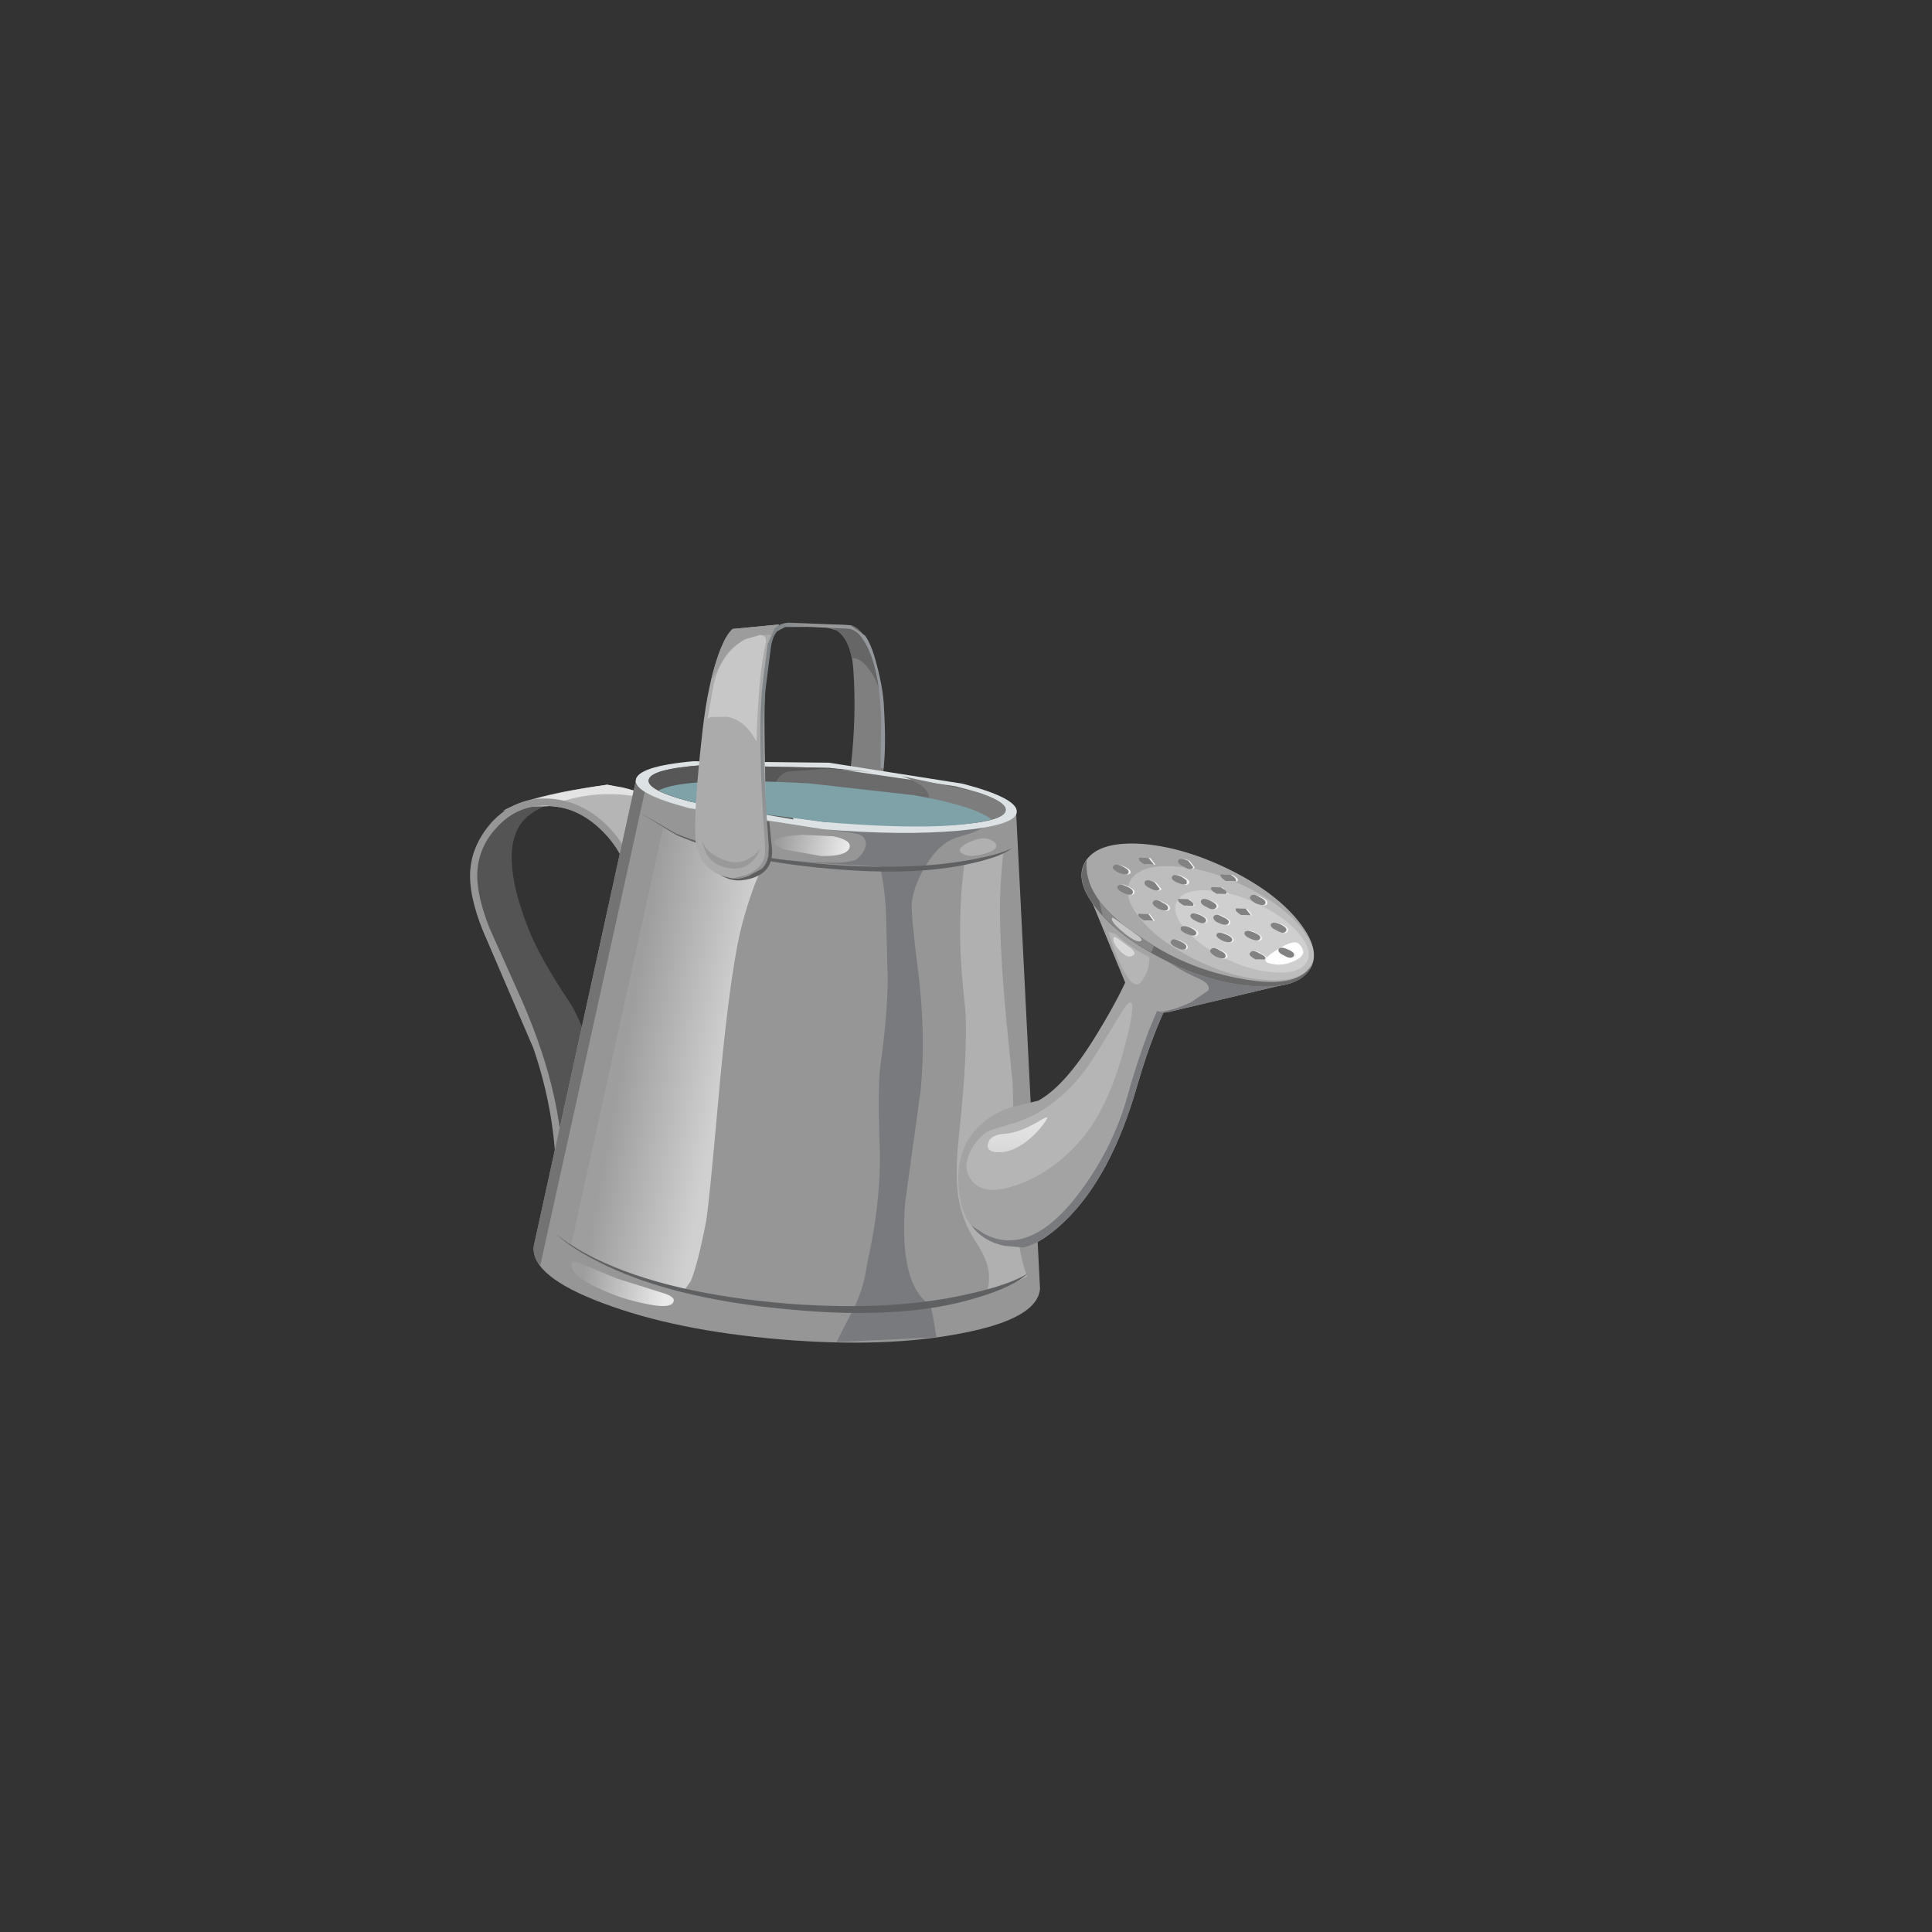 <?xml version="1.0" encoding="UTF-8" standalone="no"?>
<svg xmlns:xlink="http://www.w3.org/1999/xlink" height="150.0px" width="150.0px" xmlns="http://www.w3.org/2000/svg">
  <rect width="100%" height="100%" fill="#333333" stroke="none"/>
  <g transform="matrix(1.0, 0.0, 0.0, 1.0, 0.0, 0.0)">
    <use height="69.35" transform="matrix(0.791, 0.066, -0.067, 0.801, 38.298, 46.192)" width="82.95" xlink:href="#shape0"/>
  </g>
  <defs>
    <g id="shape0" transform="matrix(1.0, 0.0, 0.0, 1.0, 41.45, 34.65)">
      <path d="M-9.15 -34.3 L-8.2 -34.5 -6.35 -34.6 Q-5.25 -34.45 -4.25 -32.6 -3.0 -30.3 -2.45 -26.25 -1.85 -21.65 -1.95 -17.4 L-5.5 -17.25 -5.2 -21.1 Q-5.05 -25.9 -5.75 -30.4 -6.2 -33.2 -7.7 -34.0 L-9.15 -34.3" fill="#7f7f7f" fill-rule="evenodd" stroke="none"/>
      <path d="M-2.7 -27.75 Q-3.4 -29.75 -4.4 -30.7 -5.2 -31.55 -6.0 -31.45 -6.55 -33.5 -7.9 -34.1 L-9.15 -34.3 -8.2 -34.5 -6.35 -34.6 Q-5.4 -34.45 -4.45 -32.9 -3.3 -31.05 -2.7 -27.75" fill="#666666" fill-rule="evenodd" stroke="none"/>
      <path d="M-30.2 -16.35 Q-35.45 -15.05 -36.8 -13.0 -38.8 -9.95 -35.45 -3.1 -34.1 -0.25 -30.45 4.25 -27.4 8.75 -27.2 14.75 -27.15 16.9 -28.55 19.0 L-30.0 20.7 Q-30.75 16.3 -32.65 10.9 -33.85 7.45 -37.7 0.9 -40.9 -4.55 -40.9 -6.15 -40.9 -9.35 -40.45 -10.8 -39.75 -13.3 -37.4 -14.6 -35.2 -15.8 -32.5 -16.2 L-30.2 -16.35" fill="#545454" fill-rule="evenodd" stroke="none"/>
      <path d="M-28.8 -17.3 L-26.25 -16.95 Q-23.3 -16.25 -21.25 -14.4 -19.15 -12.55 -21.75 -10.65 -23.05 -9.7 -24.7 -9.15 L-27.75 -12.3 Q-30.5 -15.05 -34.9 -14.75 -37.15 -14.6 -38.8 -13.9 -36.35 -15.65 -28.8 -17.3" fill="#b5b5b5" fill-rule="evenodd" stroke="none"/>
      <path d="M-36.5 -14.55 L-36.95 -14.85 Q-33.75 -16.2 -28.8 -17.3 L-27.2 -17.15 Q-25.2 -16.85 -23.5 -16.0 -29.1 -17.35 -34.4 -14.75 L-36.5 -14.55" fill="#e3e3e3" fill-rule="evenodd" stroke="none"/>
      <path d="M-39.25 -12.25 Q-40.75 -10.35 -40.75 -8.05 -40.75 -5.85 -39.1 -2.55 L-35.3 4.25 Q-32.75 8.95 -31.45 13.1 -29.7 18.65 -29.7 24.6 L-29.85 28.15 -29.85 28.8 Q-29.85 29.15 -29.1 29.05 L-29.65 29.2 Q-30.6 29.55 -30.6 28.8 L-30.55 28.05 -30.4 24.6 Q-30.4 16.4 -33.85 8.65 L-39.7 -2.2 Q-41.45 -5.6 -41.45 -8.05 -41.45 -10.45 -39.8 -12.7 -37.6 -15.5 -34.1 -15.5 -31.05 -15.5 -28.45 -13.35 -25.7 -11.05 -24.75 -7.3 -24.3 -5.35 -22.2 -0.65 L-17.85 8.5 -10.1 23.35 -9.35 24.7 -9.6 24.9 Q-15.9 29.25 -21.55 31.45 L-22.2 31.6 -22.3 31.45 -22.25 31.3 -22.15 30.85 -22.5 30.9 -22.65 30.55 Q-22.2 30.55 -22.15 30.85 L-21.05 30.55 -17.65 28.9 -10.5 24.65 -10.25 24.5 Q-18.5 9.1 -22.3 0.85 -24.85 -4.75 -25.45 -7.15 -26.3 -10.65 -28.9 -12.8 -31.3 -14.8 -34.1 -14.8 -37.3 -14.8 -39.25 -12.25 M-28.2 29.1 L-28.8 29.0 -27.2 28.5 Q-24.3 27.45 -24.1 27.65 L-26.75 30.15 -28.2 29.1" fill="#969696" fill-rule="evenodd" stroke="none"/>
      <path d="M-7.35 34.7 Q-17.65 34.7 -24.95 32.65 -32.2 30.65 -32.2 27.75 L-26.0 -18.2 11.25 -18.2 17.5 27.75 Q17.5 30.65 10.25 32.65 2.95 34.7 -7.35 34.7" fill="#969696" fill-rule="evenodd" stroke="none"/>
      <path d="M-26.0 -18.2 L-24.9 -18.2 -31.4 29.5 Q-32.2 28.7 -32.2 27.75 L-26.0 -18.2" fill="#737373" fill-rule="evenodd" stroke="none"/>
      <path d="M-15.4 12.35 Q-15.45 22.35 -15.6 23.95 -16.05 28.1 -16.6 29.8 L-17.1 30.65 Q-18.5 30.9 -24.3 29.15 -26.25 28.55 -27.6 27.8 L-28.55 27.2 -23.0 -13.55 -21.5 -13.0 -18.0 -12.2 -12.75 -11.5 -13.6 -8.9 Q-14.5 -5.7 -14.8 -2.9 -15.35 2.3 -15.4 12.35" fill="url(#gradient0)" fill-rule="evenodd" stroke="none"/>
      <path d="M10.35 -13.9 L10.35 -11.95 Q10.35 -9.5 10.65 -6.95 11.05 -3.25 11.95 1.75 L13.15 8.15 13.8 13.85 14.6 21.05 Q15.1 24.55 16.15 26.65 L13.95 27.95 12.5 28.55 12.2 28.6 Q12.5 28.15 12.45 27.35 12.45 25.7 10.9 23.8 9.3 21.8 8.75 19.4 8.25 17.25 8.35 13.5 8.55 5.7 7.95 1.5 7.15 -2.4 6.85 -5.4 6.65 -7.3 6.6 -10.2 L6.65 -12.65 7.45 -12.85 Q9.8 -13.35 10.35 -13.9" fill="#b0b0b0" fill-rule="evenodd" stroke="none"/>
      <path d="M0.1 8.0 Q0.4 2.85 0.15 -0.65 L-0.5 -6.5 Q-0.8 -9.6 -1.95 -12.95 L-3.05 -15.65 10.15 -17.65 Q8.45 -16.0 5.9 -15.1 4.15 -14.5 2.95 -12.15 1.95 -10.2 1.85 -8.45 1.8 -7.55 3.05 -1.75 4.3 4.15 4.25 9.55 L3.65 20.5 Q3.7 28.5 6.95 30.2 L7.3 31.3 7.8 33.25 -1.9 34.5 -0.8 31.85 Q0.35 29.35 0.45 26.6 1.25 21.1 0.8 16.05 0.15 10.95 0.1 8.0" fill="#797a7d" fill-rule="evenodd" stroke="none"/>
      <path d="M-3.8 -12.2 Q-3.05 -13.0 -3.1 -13.7 -3.2 -14.5 -4.2 -14.6 L-8.65 -14.9 -1.4 -15.05 -0.8 -12.15 Q1.9 -11.95 -1.55 -11.6 L-9.4 -11.4 -11.6 -11.5 Q-4.6 -11.35 -3.8 -12.2" fill="#797a7d" fill-rule="evenodd" stroke="none"/>
      <path d="M11.35 -17.95 Q11.35 -16.65 5.85 -15.7 0.35 -14.75 -7.35 -14.75 L-20.6 -15.7 Q-26.05 -16.65 -26.05 -17.95 -26.05 -19.3 -20.6 -20.25 L-7.35 -21.2 5.85 -20.25 Q11.35 -19.3 11.35 -17.95" fill="#dce2e3" fill-rule="evenodd" stroke="none"/>
      <path d="M10.25 -18.05 Q10.25 -16.95 5.15 -16.2 L-7.25 -15.45 -19.65 -16.2 Q-24.8 -16.95 -24.8 -18.05 -24.8 -19.15 -19.65 -19.95 L-7.25 -20.7 5.15 -19.95 Q10.25 -19.15 10.25 -18.05" fill="#6b6b6b" fill-rule="evenodd" stroke="none"/>
      <path d="M-10.5 -15.7 L-10.35 -15.45 -20.65 -16.35 Q-24.8 -17.1 -24.8 -18.05 -24.8 -19.15 -19.65 -19.95 L-7.25 -20.7 -3.25 -20.65 -7.5 -20.6 -11.4 -20.0 Q-13.75 -18.65 -10.5 -15.7" fill="#575757" fill-rule="evenodd" stroke="none"/>
      <path d="M-0.2 -20.5 L7.35 -19.55 Q10.25 -18.85 10.25 -18.05 10.25 -16.7 3.1 -15.95 L2.2 -16.7 Q1.95 -16.9 2.2 -17.25 3.9 -19.5 -0.2 -20.5" fill="#7d7d7d" fill-rule="evenodd" stroke="none"/>
      <path d="M1.25 -18.75 Q7.15 -18.2 8.95 -17.05 4.55 -15.45 -7.25 -15.45 L-17.45 -15.9 Q-21.9 -16.4 -23.75 -17.15 -21.4 -18.7 -9.15 -19.05 L1.25 -18.75" fill="#7fa1a8" fill-rule="evenodd" stroke="none"/>
      <path d="M37.45 -9.65 L33.4 -8.75 Q35.6 -10.2 37.45 -9.65 M10.8 12.0 Q12.2 10.75 13.8 10.3 L15.8 9.65 Q18.3 8.0 20.85 3.0 23.9 -2.95 24.05 -5.35 L23.55 -6.6 33.4 -8.75 32.85 -8.4 Q27.75 -4.7 25.3 7.5 23.5 16.4 19.35 21.05 17.3 23.35 15.55 23.9 L12.6 23.7 Q9.5 22.7 8.8 18.95 7.95 14.6 10.8 12.0" fill="#a3a3a3" fill-rule="evenodd" stroke="none"/>
      <path d="M24.45 8.5 Q25.0 5.55 26.0 2.0 L27.5 -2.55 28.15 -2.0 Q26.4 1.9 25.3 7.5 23.5 16.4 19.35 21.05 17.3 23.35 15.55 23.9 L13.7 23.9 Q11.6 23.65 10.3 22.2 L11.6 22.9 Q16.1 24.8 20.25 18.65 23.4 13.9 24.45 8.5" fill="#797a7d" fill-rule="evenodd" stroke="none"/>
      <path d="M7.1 -12.95 Q9.95 -13.7 11.2 -14.45 10.2 -13.55 7.5 -12.7 2.1 -10.95 -6.45 -11.0 -15.8 -11.05 -21.6 -13.0 L-25.55 -14.95 -21.7 -13.15 Q-15.95 -11.35 -6.6 -11.4 1.4 -11.45 7.1 -12.95" fill="#5f6062" fill-rule="evenodd" stroke="none"/>
      <path d="M22.65 -11.6 L30.8 -10.65 39.45 -3.7 28.3 -0.1 27.45 0.15 Q26.7 0.2 25.5 -0.35 24.25 -0.95 23.6 -1.85 L18.4 -11.85 22.65 -11.6" fill="#a3a3a3" fill-rule="evenodd" stroke="none"/>
      <path d="M29.95 -1.1 L31.45 -2.3 Q31.75 -3.0 30.15 -3.5 28.65 -3.95 25.45 -5.8 L22.5 -7.55 28.55 -10.3 32.6 -9.2 39.45 -3.7 28.3 -0.1 27.75 0.1 26.75 0.1 Q27.95 0.05 29.95 -1.1" fill="#797a7d" fill-rule="evenodd" stroke="none"/>
      <path d="M41.1 -5.0 Q39.9 -3.1 35.75 -3.1 31.6 -3.05 26.95 -4.9 22.25 -6.75 19.8 -9.4 17.35 -12.05 18.55 -13.95 19.75 -15.85 23.9 -15.9 28.05 -15.9 32.75 -14.05 37.4 -12.2 39.85 -9.55 42.3 -6.9 41.1 -5.0" fill="#a8a8a8" fill-rule="evenodd" stroke="none"/>
      <path d="M41.45 -5.9 L41.1 -5.0 Q39.9 -3.1 35.75 -3.1 31.6 -3.05 26.95 -4.9 22.3 -6.75 19.85 -9.35 17.4 -12.0 18.55 -13.9 18.55 -12.1 19.7 -10.6 21.25 -8.5 25.2 -6.5 29.6 -4.15 34.75 -3.7 40.5 -3.15 41.45 -5.9" fill="#696969" fill-rule="evenodd" stroke="none"/>
      <path d="M20.55 -8.7 L20.1 -10.1 Q21.05 -9.05 22.65 -7.95 L25.2 -6.5 25.8 -6.15 25.6 -5.5 Q22.45 -6.95 20.55 -8.7" fill="#878787" fill-rule="evenodd" stroke="none"/>
      <path d="M41.15 -5.35 Q40.2 -3.8 36.85 -3.8 33.55 -3.75 29.8 -5.25 26.05 -6.75 24.1 -8.85 22.15 -10.95 23.1 -12.5 24.1 -14.0 27.4 -14.0 30.7 -14.05 34.45 -12.55 38.15 -11.1 40.15 -8.95 42.1 -6.85 41.15 -5.35" fill="#bdbdbd" fill-rule="evenodd" stroke="none"/>
      <path d="M40.75 -5.7 Q40.05 -4.6 37.7 -4.6 35.3 -4.55 32.6 -5.65 29.95 -6.7 28.5 -8.25 27.1 -9.75 27.8 -10.85 28.5 -11.95 30.85 -11.95 33.25 -12.0 35.95 -10.9 38.65 -9.85 40.05 -8.3 41.45 -6.8 40.75 -5.7" fill="#cfcfcf" fill-rule="evenodd" stroke="none"/>
      <path d="M39.9 -7.55 Q41.0 -6.65 39.7 -5.9 38.45 -5.15 37.1 -5.45 36.25 -5.65 37.85 -6.8 39.4 -7.95 39.9 -7.55" fill="#ffffff" fill-rule="evenodd" stroke="none"/>
      <path d="M25.7 -8.6 L24.8 -8.55 Q24.05 -8.9 24.2 -9.15 L25.15 -9.2 25.7 -8.6 M28.2 -6.2 Q27.4 -6.45 27.6 -6.8 27.85 -7.15 28.55 -6.8 29.25 -6.55 29.1 -6.2 28.9 -5.95 28.2 -6.2 M33.05 -5.65 Q32.85 -5.35 32.1 -5.65 31.4 -6.0 31.55 -6.25 31.7 -6.6 32.5 -6.25 33.2 -6.0 33.05 -5.65 M29.45 -8.2 Q30.2 -7.9 30.0 -7.6 29.8 -7.3 29.05 -7.6 28.3 -7.9 28.5 -8.2 28.65 -8.45 29.45 -8.2 M30.25 -9.5 Q31.0 -9.2 30.8 -8.9 30.65 -8.65 29.85 -8.9 29.1 -9.2 29.3 -9.5 29.5 -9.8 30.25 -9.5 M32.95 -7.85 Q33.7 -7.55 33.5 -7.25 33.35 -7.0 32.55 -7.25 31.8 -7.55 32.0 -7.85 32.2 -8.15 32.95 -7.85 M32.5 -9.5 Q33.2 -9.25 33.05 -8.9 32.85 -8.6 32.1 -8.9 31.35 -9.2 31.55 -9.5 31.75 -9.9 32.5 -9.5 M35.4 -6.3 Q35.6 -6.7 36.35 -6.3 37.1 -6.0 36.9 -5.75 L35.95 -5.7 Q35.25 -6.05 35.4 -6.3 M36.25 -7.65 Q36.05 -7.35 35.3 -7.65 34.6 -7.9 34.75 -8.25 34.95 -8.55 35.7 -8.25 36.45 -7.95 36.25 -7.65 M38.15 -6.9 Q38.35 -7.2 39.1 -6.9 39.85 -6.6 39.65 -6.3 39.5 -5.95 38.7 -6.3 38.0 -6.55 38.15 -6.9 M38.2 -9.25 Q38.95 -8.95 38.75 -8.65 38.55 -8.25 37.8 -8.65 37.1 -8.9 37.25 -9.25 37.4 -9.5 38.2 -9.25 M33.65 -10.45 L34.6 -10.5 35.15 -9.9 34.25 -9.85 Q33.5 -10.2 33.65 -10.45 M36.5 -11.1 Q36.3 -10.8 35.55 -11.1 34.85 -11.45 35.0 -11.7 35.15 -12.05 35.95 -11.7 36.65 -11.45 36.5 -11.1 M31.65 -11.7 Q30.95 -12.05 31.1 -12.3 L32.05 -12.35 32.6 -11.75 31.65 -11.7 M31.15 -10.95 Q32.0 -10.65 31.7 -10.35 31.5 -10.0 30.8 -10.35 30.05 -10.6 30.25 -10.95 30.45 -11.2 31.15 -10.95 M32.85 -13.65 Q33.65 -13.3 33.4 -13.05 L32.5 -13.0 Q31.7 -13.35 31.95 -13.6 L32.85 -13.65 M28.0 -10.9 L28.95 -10.95 29.5 -10.35 28.55 -10.3 Q27.85 -10.65 28.0 -10.9 M25.55 -10.4 Q25.7 -10.75 26.5 -10.4 27.2 -10.15 27.05 -9.8 26.85 -9.5 26.1 -9.8 25.4 -10.15 25.55 -10.4 M24.6 -12.3 Q24.8 -12.55 25.5 -12.3 L26.1 -11.7 Q25.85 -11.35 25.15 -11.7 24.45 -11.95 24.6 -12.3 M27.2 -13.05 Q27.4 -13.35 28.15 -13.05 28.9 -12.75 28.7 -12.45 28.5 -12.15 27.75 -12.45 27.05 -12.7 27.2 -13.05 M28.25 -14.05 Q27.5 -14.3 27.65 -14.65 27.9 -14.9 28.6 -14.65 L29.15 -14.05 Q28.95 -13.7 28.25 -14.05 M22.9 -12.95 Q22.65 -12.7 21.95 -12.95 21.2 -13.25 21.4 -13.55 21.55 -13.8 22.35 -13.55 23.1 -13.25 22.9 -12.95 M22.9 -11.65 Q23.6 -11.4 23.45 -11.05 23.3 -10.8 22.5 -11.05 21.75 -11.35 21.95 -11.65 22.2 -12.0 22.9 -11.65 M24.35 -13.95 Q23.65 -14.3 23.8 -14.55 L24.75 -14.6 25.3 -14.0 24.35 -13.95" fill="#f2f2f2" fill-rule="evenodd" stroke="none"/>
      <path d="M28.4 -6.8 Q29.1 -6.55 28.95 -6.2 28.75 -5.9 28.0 -6.2 27.25 -6.5 27.45 -6.8 27.6 -7.15 28.4 -6.8 M25.0 -9.2 L25.55 -8.6 24.6 -8.55 Q23.9 -8.9 24.05 -9.15 L25.0 -9.2 M28.3 -8.2 Q28.55 -8.45 29.25 -8.2 30.0 -7.9 29.8 -7.6 29.6 -7.35 28.9 -7.6 28.1 -7.85 28.3 -8.2 M31.9 -5.65 Q31.2 -6.0 31.35 -6.25 31.55 -6.65 32.3 -6.25 33.0 -6.0 32.85 -5.65 32.7 -5.4 31.9 -5.65 M30.1 -9.5 Q30.85 -9.2 30.65 -8.9 30.45 -8.6 29.7 -8.9 28.95 -9.2 29.15 -9.5 29.3 -9.75 30.1 -9.5 M33.35 -7.25 Q33.1 -7.0 32.4 -7.25 31.65 -7.55 31.85 -7.85 32.05 -8.1 32.75 -7.85 33.55 -7.6 33.35 -7.25 M32.3 -9.5 Q33.1 -9.25 32.85 -8.9 32.65 -8.65 31.95 -8.9 31.6 -9.0 31.45 -9.2 31.3 -9.4 31.4 -9.5 31.6 -9.85 32.3 -9.5 M35.25 -6.3 Q35.45 -6.65 36.15 -6.3 37.0 -6.0 36.7 -5.75 L35.8 -5.7 Q35.0 -6.05 35.25 -6.3 M36.05 -7.65 Q35.85 -7.4 35.15 -7.65 34.4 -7.9 34.55 -8.25 34.8 -8.5 35.5 -8.25 36.3 -8.0 36.05 -7.65 M38.0 -6.9 Q38.2 -7.15 38.9 -6.9 39.7 -6.65 39.5 -6.3 39.25 -5.95 38.55 -6.3 37.85 -6.55 38.0 -6.9 M37.65 -8.65 Q36.9 -8.9 37.05 -9.25 37.3 -9.5 38.0 -9.25 38.75 -8.95 38.55 -8.65 38.35 -8.3 37.65 -8.65 M36.3 -11.1 Q36.15 -10.85 35.35 -11.1 34.65 -11.45 34.8 -11.7 35.0 -12.1 35.75 -11.7 36.45 -11.45 36.3 -11.1 M33.5 -10.45 L34.45 -10.5 35.0 -9.9 34.05 -9.85 Q33.35 -10.2 33.5 -10.45 M30.05 -10.95 Q30.25 -11.25 31.0 -10.95 31.75 -10.65 31.55 -10.35 31.3 -10.0 30.6 -10.35 29.9 -10.6 30.05 -10.95 M31.5 -11.7 Q30.75 -12.0 30.95 -12.3 L31.85 -12.35 Q32.65 -12.0 32.4 -11.75 L31.5 -11.7 M32.7 -13.65 Q33.4 -13.3 33.25 -13.05 L32.3 -13.0 Q31.6 -13.35 31.75 -13.6 L32.7 -13.65 M27.8 -10.9 L28.75 -10.95 Q29.45 -10.6 29.3 -10.35 L28.4 -10.3 Q27.65 -10.65 27.8 -10.9 M25.35 -10.4 Q25.55 -10.8 26.3 -10.4 27.0 -10.15 26.85 -9.8 26.7 -9.55 25.9 -9.8 25.2 -10.15 25.35 -10.4 M24.4 -12.3 Q24.6 -12.6 25.35 -12.3 L25.9 -11.7 Q25.75 -11.35 24.95 -11.7 24.25 -11.95 24.4 -12.3 M27.05 -13.05 Q27.25 -13.3 27.95 -13.05 L28.45 -12.75 28.5 -12.45 Q28.3 -12.2 27.6 -12.45 26.8 -12.7 27.05 -13.05 M28.45 -14.65 L29.0 -14.05 Q28.8 -13.65 28.05 -14.05 27.35 -14.3 27.5 -14.65 27.65 -14.9 28.45 -14.65 M22.15 -13.55 Q22.9 -13.25 22.7 -12.95 22.55 -12.7 21.75 -12.95 21.0 -13.25 21.2 -13.55 21.4 -13.85 22.15 -13.55 M22.75 -11.65 Q23.45 -11.4 23.3 -11.05 23.1 -10.75 22.35 -11.05 21.6 -11.35 21.8 -11.65 22.0 -11.95 22.75 -11.65 M24.2 -13.95 Q23.5 -14.3 23.65 -14.55 L24.55 -14.6 25.15 -14.0 24.2 -13.95" fill="#828282" fill-rule="evenodd" stroke="none"/>
      <path d="M-18.6 -11.05 L-17.0 -13.7 Q-15.3 -16.2 -14.6 -15.75 -13.5 -15.05 -12.7 -15.05 L-12.2 -12.4 Q-11.85 -9.85 -14.8 -9.2 -16.0 -8.95 -17.15 -9.6 -18.05 -10.15 -18.6 -11.05" fill="#5e5e5e" fill-rule="evenodd" stroke="none"/>
      <path d="M-19.95 -23.15 Q-19.8 -28.35 -18.8 -31.35 L-17.85 -33.3 -13.35 -34.1 Q-13.95 -33.6 -14.2 -29.8 -14.35 -27.6 -13.55 -20.2 L-12.75 -12.1 Q-12.75 -10.9 -13.9 -10.0 -15.0 -9.15 -15.95 -9.3 -17.95 -9.5 -19.0 -10.85 L-19.65 -12.2 Q-20.2 -14.8 -19.95 -23.15" fill="#ababab" fill-rule="evenodd" stroke="none"/>
      <path d="M-13.35 -34.1 L-13.75 -33.05 -14.7 -33.0 -16.3 -32.5 Q-17.5 -31.9 -18.3 -30.7 L-19.55 -28.1 Q-18.9 -32.25 -17.85 -33.3 L-13.35 -34.1" fill="#9c9c9c" fill-rule="evenodd" stroke="none"/>
      <path d="M-10.6 -34.1 L-12.75 -33.9 -13.45 -33.45 Q-13.8 -33.1 -13.95 -32.1 L-14.1 -28.7 Q-14.4 -23.95 -12.55 -12.7 L-12.5 -11.7 Q-12.65 -10.85 -13.05 -10.45 L-14.05 -9.8 -14.25 -9.65 Q-15.0 -9.3 -15.9 -9.25 L-15.9 -9.3 -15.8 -9.3 -15.45 -9.4 -14.45 -9.75 Q-13.05 -10.45 -12.85 -11.75 L-12.9 -12.6 Q-14.7 -24.0 -14.45 -28.7 L-14.3 -32.15 -13.75 -33.7 Q-13.3 -34.2 -12.5 -34.35 L-6.75 -34.6 -6.35 -34.6 -4.85 -33.7 Q-4.25 -32.95 -3.8 -31.8 -2.7 -29.0 -2.45 -26.95 -1.9 -23.15 -2.0 -21.05 L-2.25 -21.15 -2.3 -21.05 -2.3 -21.15 -2.6 -25.5 Q-3.2 -31.2 -5.15 -33.45 -5.65 -34.1 -6.4 -34.25 L-6.7 -34.25 -10.6 -34.1" fill="url(#gradient1)" fill-rule="evenodd" stroke="none"/>
      <path d="M-29.95 26.5 L-30.0 26.45 Q-28.4 27.5 -26.1 28.4 -18.7 31.25 -6.7 31.2 3.6 31.1 10.95 28.7 14.6 27.55 16.2 26.35 14.95 27.75 11.45 29.1 4.55 31.85 -6.5 31.75 -18.55 31.7 -26.0 28.6 -28.35 27.65 -29.95 26.5" fill="#5f6062" fill-rule="evenodd" stroke="none"/>
      <path d="M-23.85 30.15 L-19.35 31.15 Q-17.85 31.45 -18.15 32.0 -18.4 32.6 -20.4 32.4 -23.1 32.15 -25.5 31.25 -28.05 30.35 -28.3 29.45 -28.55 28.65 -27.65 28.95 L-23.85 30.15" fill="url(#gradient2)" fill-rule="evenodd" stroke="none"/>
      <path d="M-9.35 -14.05 L-6.35 -14.15 Q-4.7 -13.95 -4.65 -13.35 -4.6 -12.35 -7.35 -12.15 L-11.1 -12.5 Q-13.6 -13.45 -9.35 -14.05" fill="url(#gradient3)" fill-rule="evenodd" stroke="none"/>
      <path d="M9.2 -15.0 Q10.3 -14.4 8.7 -13.75 7.1 -13.1 6.35 -13.55 5.65 -13.95 7.0 -14.7 8.35 -15.45 9.2 -15.0" fill="#b0b0b0" fill-rule="evenodd" stroke="none"/>
      <path d="M23.5 -0.1 Q24.8 -1.95 23.75 3.9 22.65 9.8 20.4 12.9 18.0 16.25 14.7 17.8 11.5 19.3 10.15 18.05 8.95 17.0 9.5 15.35 9.9 14.05 11.05 13.05 11.15 12.95 13.85 11.9 16.3 10.9 18.45 8.55 20.05 6.8 21.5 3.8 L23.5 -0.1" fill="#b5b5b5" fill-rule="evenodd" stroke="none"/>
      <path d="M12.85 13.1 Q14.15 12.9 15.85 11.75 16.95 10.95 16.8 11.3 16.2 12.55 15.0 13.65 13.55 14.95 12.15 14.95 11.1 14.95 11.25 14.15 11.4 13.3 12.85 13.1" fill="url(#gradient4)" fill-rule="evenodd" stroke="none"/>
      <path d="M-13.4 -12.35 Q-13.5 -11.75 -13.95 -11.2 -14.8 -10.1 -16.3 -10.25 -17.8 -10.35 -18.6 -11.5 L-19.15 -12.65 -18.65 -12.0 Q-17.9 -11.25 -16.6 -10.95 -15.3 -10.6 -14.2 -11.45 -13.65 -11.85 -13.4 -12.35" fill="#999999" fill-rule="evenodd" stroke="none"/>
      <path d="M21.9 -7.05 Q23.55 -5.8 25.45 -5.05 25.6 -3.75 24.85 -2.6 24.0 -1.35 21.9 -5.65 L21.25 -7.15 21.9 -7.05" fill="#b5b5b5" fill-rule="evenodd" stroke="none"/>
      <path d="M23.2 -6.0 Q24.45 -5.3 23.7 -5.0 23.25 -4.8 22.5 -5.45 21.8 -6.1 21.8 -6.5 21.75 -6.85 22.2 -6.6 L23.2 -6.0" fill="#d9d9d9" fill-rule="evenodd" stroke="none"/>
      <path d="M21.5 -8.35 Q21.4 -8.7 21.8 -8.45 L22.9 -7.8 24.3 -6.95 Q24.7 -6.65 24.5 -6.55 24.15 -6.3 22.9 -7.1 21.7 -7.9 21.5 -8.35" fill="#c7c7c7" fill-rule="evenodd" stroke="none"/>
      <path d="M-19.25 -27.7 Q-18.8 -30.9 -16.55 -32.4 L-15.1 -32.95 Q-14.4 -32.95 -14.5 -32.15 -14.95 -29.25 -14.6 -22.65 -15.9 -24.65 -17.65 -24.8 L-19.25 -24.65 -19.55 -24.45 -19.25 -27.7" fill="#c7c7c7" fill-rule="evenodd" stroke="none"/>
    </g>
    <linearGradient gradientTransform="matrix(0.006, 6.0E-4, 6.0E-4, -0.006, -20.1, 8.6)" gradientUnits="userSpaceOnUse" id="gradient0" spreadMethod="pad" x1="-819.2" x2="819.2">
      <stop offset="0.0" stop-color="#9e9e9e"/>
      <stop offset="1.0" stop-color="#d0d0d1"/>
    </linearGradient>
    <linearGradient gradientTransform="matrix(0.008, 0.001, 0.001, -0.008, -8.85, -21.6)" gradientUnits="userSpaceOnUse" id="gradient1" spreadMethod="pad" x1="-819.2" x2="819.2">
      <stop offset="0.031" stop-color="#7e8487"/>
      <stop offset="0.094" stop-color="#868a8c"/>
      <stop offset="0.239" stop-color="#939496"/>
      <stop offset="0.369" stop-color="#989899"/>
      <stop offset="0.969" stop-color="#91969c"/>
    </linearGradient>
    <linearGradient gradientTransform="matrix(0.005, 5.0E-4, 5.0E-4, -0.005, -23.1, 30.75)" gradientUnits="userSpaceOnUse" id="gradient2" spreadMethod="pad" x1="-819.2" x2="819.2">
      <stop offset="0.0" stop-color="#9e9e9e"/>
      <stop offset="1.0" stop-color="#eaeaeb"/>
    </linearGradient>
    <linearGradient gradientTransform="matrix(0.004, 4.0E-4, 4.0E-4, -0.004, -8.2, -13.2)" gradientUnits="userSpaceOnUse" id="gradient3" spreadMethod="pad" x1="-819.2" x2="819.2">
      <stop offset="0.0" stop-color="#9e9e9e"/>
      <stop offset="1.0" stop-color="#eaeaeb"/>
    </linearGradient>
    <linearGradient gradientTransform="matrix(-2.0E-4, -0.003, -0.003, 2.0E-4, 14.05, 12.9)" gradientUnits="userSpaceOnUse" id="gradient4" spreadMethod="pad" x1="-819.2" x2="819.2">
      <stop offset="0.0" stop-color="#d6d6d6"/>
      <stop offset="1.0" stop-color="#eaeaeb"/>
    </linearGradient>
  </defs>
</svg>
